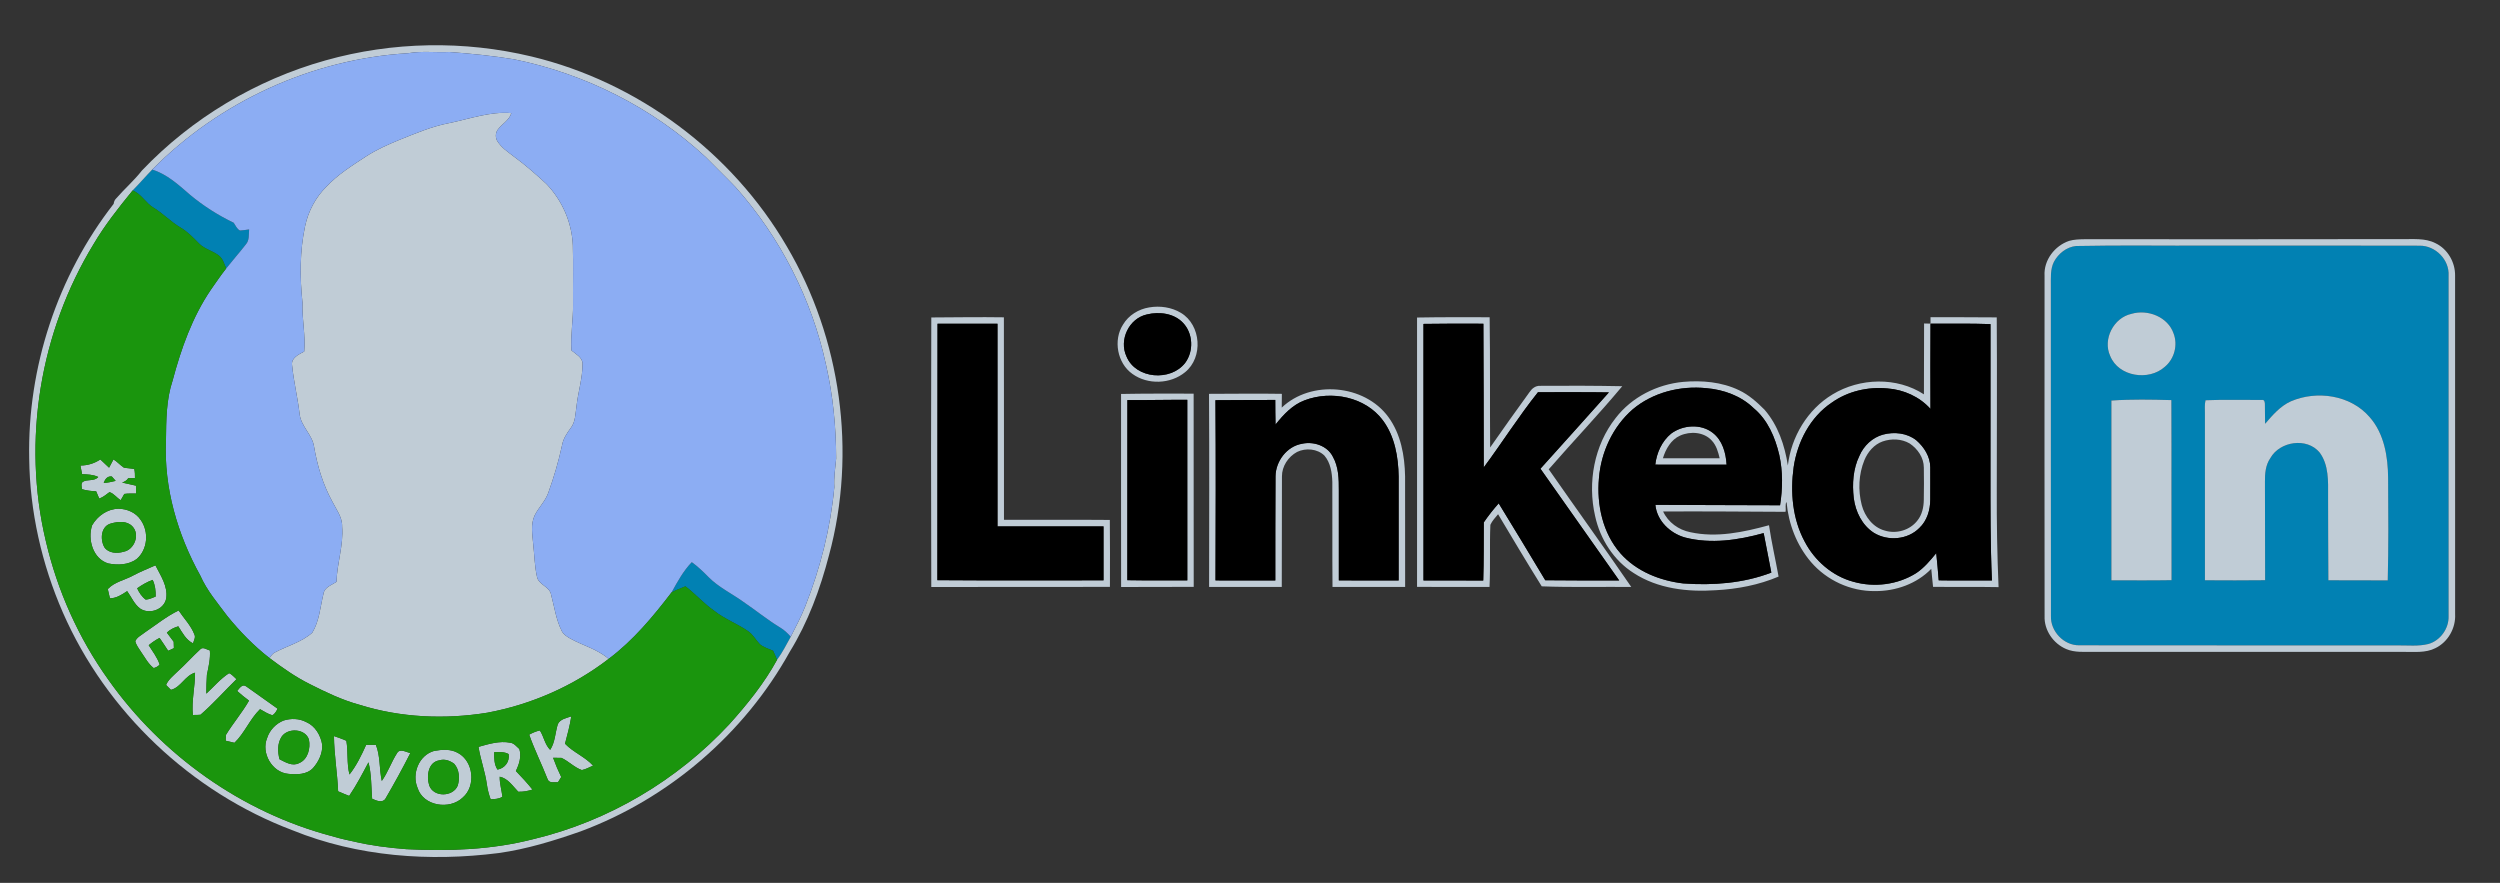 <?xml version="1.0" encoding="UTF-8" ?>
<!DOCTYPE svg PUBLIC "-//W3C//DTD SVG 1.1//EN" "http://www.w3.org/Graphics/SVG/1.1/DTD/svg11.dtd">
<svg width="1396pt" height="493pt" viewBox="0 0 1396 493" version="1.1" xmlns="http://www.w3.org/2000/svg">
<rect x="0" y="0" width="1396" height="493" fill="#333333" stroke="none"/>
<g id="#0181b3ff" opacity="1">
<path fill="#0181b3" opacity="1.00" d=" M 0.00 0.00 L 0.10 0.00 C 0.07 0.02 0.02 0.07 0.00 0.10 L 0.00 0.00 Z" />
<path fill="#0181b3" opacity="1.00" d=" M 74.07 106.35 C 77.82 102.57 81.27 98.51 84.99 94.70 C 93.32 97.27 99.77 103.27 106.20 108.83 C 113.60 115.01 121.81 120.20 130.49 124.38 C 131.55 125.88 132.27 127.85 133.99 128.72 C 135.70 128.63 137.40 128.35 139.11 128.12 C 138.85 130.91 139.33 134.10 137.35 136.40 C 133.78 140.98 129.92 145.34 126.31 149.90 C 125.20 147.41 124.51 144.50 122.27 142.74 C 118.81 140.04 114.21 139.12 111.10 135.93 C 107.93 132.72 104.79 129.40 100.86 127.10 C 95.49 123.94 91.19 119.33 85.89 116.08 C 81.39 113.48 79.01 108.29 74.07 106.35 Z" />
<path fill="#0181b3" opacity="1.00" d=" M 1159.29 137.37 C 1184.18 136.84 1209.11 137.29 1234.02 137.14 C 1273.04 137.18 1312.07 137.06 1351.09 137.20 C 1359.96 137.07 1367.88 145.10 1367.28 154.03 C 1367.33 217.36 1367.33 280.69 1367.28 344.02 C 1367.53 350.95 1362.68 357.73 1355.99 359.61 C 1350.41 360.99 1344.63 360.34 1338.95 360.39 C 1279.64 360.33 1220.32 360.45 1161.01 360.33 C 1152.46 360.43 1144.97 352.55 1145.25 344.06 C 1145.15 282.72 1145.25 221.38 1145.20 160.03 C 1145.27 155.37 1144.76 150.41 1146.96 146.11 C 1149.45 141.54 1153.99 137.90 1159.29 137.37 M 1190.20 175.25 C 1180.23 177.41 1174.06 189.42 1178.32 198.75 C 1182.97 210.39 1199.93 212.89 1208.84 204.82 C 1214.18 200.41 1216.21 192.64 1213.72 186.17 C 1210.51 176.91 1199.26 172.55 1190.20 175.25 M 1279.17 224.12 C 1273.25 226.80 1268.98 231.84 1264.83 236.64 C 1264.72 233.07 1264.82 229.51 1264.72 225.94 C 1264.76 224.90 1264.57 222.99 1263.04 223.33 C 1252.55 223.40 1242.04 223.04 1231.57 223.51 C 1230.94 225.95 1231.27 228.50 1231.22 230.99 C 1231.25 262.00 1231.23 293.01 1231.23 324.02 C 1242.43 324.11 1253.64 324.11 1264.85 323.99 C 1264.78 305.66 1264.76 287.34 1264.75 269.01 C 1264.70 264.46 1265.08 259.64 1267.78 255.79 C 1273.07 246.38 1288.24 244.11 1295.30 252.71 C 1300.45 259.67 1300.04 268.82 1300.00 277.06 C 1299.98 292.71 1300.11 308.36 1300.16 324.02 C 1311.21 324.14 1322.27 324.03 1333.32 324.08 C 1333.77 305.04 1333.68 285.99 1333.53 266.95 C 1333.43 255.01 1331.37 242.13 1323.19 232.89 C 1312.60 220.56 1293.71 217.82 1279.17 224.12 M 1179.00 223.67 C 1179.00 257.13 1179.00 290.58 1179.00 324.04 C 1190.20 324.05 1201.40 324.17 1212.60 323.97 C 1212.46 290.46 1212.65 256.94 1212.50 223.42 C 1201.34 223.11 1190.14 222.89 1179.00 223.67 Z" />
<path fill="#0181b3" opacity="1.00" d=" M 386.30 313.91 C 389.72 316.38 392.77 319.30 395.71 322.31 C 401.32 327.97 408.62 331.41 415.02 336.02 C 421.96 340.72 428.46 346.06 435.64 350.41 C 437.90 351.76 439.81 353.59 441.56 355.55 C 439.14 359.92 436.88 364.41 433.90 368.44 C 433.22 366.73 432.46 365.06 431.69 363.39 C 429.19 362.27 426.45 361.49 424.30 359.74 C 422.04 357.33 420.45 354.26 417.65 352.39 C 411.63 348.23 404.64 345.68 398.89 341.12 C 393.06 337.07 388.37 331.70 382.76 327.40 C 380.16 328.46 377.54 329.47 375.03 330.75 C 378.30 324.83 381.55 318.82 386.30 313.91 Z" />
</g>
<g id="#00b050ff">
</g>
<g id="#e3f2ffff" opacity="0.8">
<path fill="#e3f2ff" opacity="1.00" d=" M 181.85 33.70 C 219.19 23.19 259.18 22.50 296.89 31.57 C 356.08 45.80 408.71 84.99 439.35 137.59 C 469.62 188.94 478.53 252.53 462.90 310.11 C 457.99 328.93 451.20 347.44 440.95 364.05 C 415.54 409.86 373.31 446.01 324.21 464.25 C 309.30 469.47 294.11 474.16 278.42 476.35 C 239.85 481.26 199.69 478.38 163.43 463.66 C 106.74 442.32 59.33 397.47 35.07 341.95 C 23.27 314.91 16.65 285.55 16.30 256.02 C 15.29 205.13 32.16 153.99 63.47 113.83 C 63.62 112.74 63.97 111.69 64.78 110.91 C 69.44 105.54 74.85 100.86 79.23 95.25 C 107.06 66.01 142.99 44.57 181.85 33.70 M 227.89 29.72 C 174.47 32.88 122.58 56.63 84.99 94.70 C 81.27 98.51 77.82 102.57 74.07 106.35 C 66.28 115.91 58.58 125.60 52.30 136.25 C 22.38 185.27 12.24 246.09 25.56 302.03 C 32.02 329.81 43.89 356.34 60.49 379.54 C 90.35 421.79 135.02 453.54 185.11 466.84 C 187.73 467.65 190.39 468.32 193.07 468.92 C 194.43 469.26 195.79 469.53 197.17 469.82 C 206.93 472.15 216.91 473.40 226.90 474.18 C 250.73 475.41 274.89 474.52 298.09 468.50 C 339.78 458.51 378.17 435.74 407.32 404.35 C 417.26 393.27 426.76 381.53 433.90 368.44 C 436.88 364.41 439.14 359.92 441.56 355.55 C 444.32 349.94 447.38 344.46 449.63 338.61 C 458.06 317.31 463.81 294.85 465.89 272.01 C 465.54 266.64 466.43 261.35 466.92 256.03 C 466.87 238.53 465.17 220.95 461.29 203.87 C 453.35 167.07 435.67 132.46 410.63 104.37 C 405.25 98.74 399.60 93.37 394.17 87.80 C 364.38 60.16 326.77 41.18 286.98 33.10 C 275.04 31.15 263.00 29.92 250.95 29.04 C 243.27 29.41 235.51 28.38 227.89 29.72 Z" />
<path fill="#e3f2ff" opacity="1.00" d=" M 250.77 68.74 C 262.26 66.40 273.65 62.13 285.55 63.16 C 284.34 67.14 280.46 69.10 278.08 72.23 C 276.54 74.16 276.50 77.00 277.87 79.04 C 280.07 82.51 283.58 84.82 286.78 87.29 C 293.26 92.04 299.32 97.34 305.20 102.80 C 313.93 111.97 319.37 124.30 319.87 136.99 C 320.19 148.00 319.88 159.02 319.98 170.04 C 320.12 178.59 318.53 187.09 319.08 195.66 C 321.45 197.71 325.14 199.41 325.29 202.97 C 325.37 211.11 322.75 218.94 321.90 226.99 C 321.27 231.02 321.37 235.48 318.78 238.88 C 316.55 241.89 314.42 245.07 313.80 248.84 C 311.87 257.77 309.27 266.55 306.17 275.15 C 304.54 279.84 300.80 283.32 298.60 287.71 C 296.15 292.82 297.30 298.60 297.76 304.01 C 298.41 310.01 298.52 316.11 299.84 322.02 C 300.70 326.63 306.96 327.45 307.75 332.12 C 309.56 338.89 310.48 345.99 313.66 352.31 C 314.64 354.32 316.62 355.52 318.48 356.59 C 325.54 360.52 333.68 362.52 339.87 367.92 C 320.11 383.14 296.60 393.42 272.09 397.98 C 248.40 401.81 223.76 400.76 200.79 393.56 C 191.06 390.92 181.94 386.54 172.99 382.00 C 164.95 378.01 157.61 372.80 150.46 367.43 C 151.36 366.37 152.06 365.05 153.34 364.41 C 160.28 360.65 168.36 358.64 174.35 353.33 C 178.35 346.79 178.84 338.90 180.62 331.61 C 181.14 327.89 185.21 326.74 187.90 324.90 C 188.18 314.51 191.92 304.47 191.05 294.01 C 191.19 288.64 187.64 284.31 185.38 279.73 C 180.29 270.42 177.25 260.15 175.43 249.73 C 174.54 242.68 167.89 238.06 167.28 230.93 C 166.22 221.91 164.00 213.06 163.11 204.03 C 162.41 199.88 166.88 197.87 169.88 196.28 C 170.70 187.15 168.56 178.13 168.91 168.99 C 167.40 154.80 167.37 140.32 170.36 126.31 C 172.12 118.04 176.18 110.23 182.23 104.28 C 188.61 97.45 196.59 92.47 204.35 87.38 C 210.21 83.59 216.59 80.72 223.03 78.09 C 232.09 74.47 241.14 70.59 250.77 68.74 Z" />
<path fill="#e3f2ff" opacity="1.00" d=" M 1155.41 134.50 C 1158.19 133.71 1161.12 133.62 1164.01 133.58 C 1223.01 133.59 1282.01 133.63 1341.01 133.52 C 1347.33 133.66 1354.11 132.79 1359.95 135.79 C 1366.77 139.02 1371.03 146.43 1370.92 153.91 C 1370.98 216.94 1370.94 279.97 1370.94 343.00 C 1371.34 350.74 1366.96 358.52 1359.96 361.91 C 1354.41 364.74 1348.00 363.94 1342.01 364.01 C 1284.34 364.00 1226.67 364.00 1169.00 364.00 C 1163.92 363.94 1158.59 364.49 1153.80 362.44 C 1146.58 359.41 1141.37 351.91 1141.70 343.99 C 1141.61 280.66 1141.66 217.32 1141.68 153.99 C 1141.14 145.29 1147.35 137.23 1155.41 134.50 M 1159.29 137.37 C 1153.99 137.90 1149.45 141.54 1146.96 146.11 C 1144.76 150.41 1145.27 155.37 1145.20 160.03 C 1145.25 221.38 1145.15 282.72 1145.25 344.06 C 1144.97 352.55 1152.46 360.43 1161.01 360.33 C 1220.32 360.45 1279.64 360.33 1338.95 360.39 C 1344.63 360.34 1350.41 360.99 1355.99 359.61 C 1362.68 357.73 1367.53 350.95 1367.28 344.02 C 1367.33 280.69 1367.33 217.36 1367.28 154.03 C 1367.88 145.10 1359.96 137.07 1351.09 137.20 C 1312.07 137.06 1273.04 137.18 1234.02 137.14 C 1209.11 137.29 1184.18 136.84 1159.29 137.37 Z" />
<path fill="#e3f2ff" opacity="1.00" d=" M 641.65 171.67 C 647.67 170.62 654.16 171.53 659.44 174.71 C 670.74 181.49 672.00 199.54 661.76 207.83 C 653.59 214.54 640.90 214.98 632.32 208.78 C 623.85 202.79 621.51 189.90 627.12 181.22 C 630.20 176.04 635.76 172.63 641.65 171.67 M 640.46 175.58 C 630.41 177.76 624.69 189.82 629.04 199.07 C 634.24 211.65 653.68 213.09 661.76 202.68 C 666.65 196.16 666.28 186.26 660.63 180.30 C 655.60 174.92 647.32 173.90 640.46 175.58 Z" />
<path fill="#e3f2ff" opacity="1.00" d=" M 1190.20 175.25 C 1199.26 172.55 1210.51 176.91 1213.72 186.17 C 1216.21 192.64 1214.18 200.41 1208.84 204.82 C 1199.93 212.89 1182.97 210.39 1178.32 198.75 C 1174.06 189.42 1180.23 177.41 1190.20 175.25 Z" />
<path fill="#e3f2ff" opacity="1.00" d=" M 520.04 177.27 C 533.55 177.20 547.06 176.98 560.57 177.19 C 560.66 214.88 560.57 252.56 560.62 290.24 C 580.32 290.33 600.03 290.15 619.73 290.33 C 619.89 302.79 619.80 315.26 619.78 327.72 C 586.53 327.80 553.28 327.67 520.03 327.79 C 519.87 277.62 519.85 227.44 520.04 177.27 M 523.43 323.97 C 554.35 324.22 585.28 324.02 616.21 324.07 C 616.21 314.02 616.21 303.98 616.21 293.93 C 596.47 293.91 576.74 293.92 557.01 293.93 C 557.01 256.22 557.02 218.50 557.00 180.79 C 545.84 180.77 534.68 180.82 523.51 180.77 C 523.38 228.50 523.54 276.23 523.43 323.97 Z" />
<path fill="#e3f2ff" opacity="1.00" d=" M 791.28 177.31 C 804.79 177.07 818.31 177.10 831.82 177.15 C 832.17 201.39 831.90 225.63 832.09 249.87 C 839.34 239.48 846.69 229.16 854.13 218.90 C 855.42 216.95 857.43 215.36 859.89 215.45 C 875.21 215.32 890.55 215.37 905.87 215.66 C 892.65 231.52 878.37 246.48 864.81 262.06 C 880.11 283.99 895.73 305.70 910.89 327.74 C 894.23 327.61 877.54 328.04 860.90 327.41 C 852.59 314.11 844.58 300.60 836.53 287.14 C 835.00 289.03 833.21 290.80 832.23 293.05 C 831.73 304.60 832.31 316.18 831.75 327.73 C 818.26 327.73 804.77 327.78 791.28 327.71 C 791.24 277.57 791.24 227.44 791.28 177.31 M 794.86 180.87 C 794.86 228.62 794.84 276.38 794.87 324.13 C 805.99 324.16 817.12 324.12 828.25 324.16 C 828.62 313.34 828.47 302.51 828.56 291.68 C 831.09 287.97 833.87 284.44 836.87 281.08 C 845.65 295.32 854.24 309.68 862.87 324.01 C 876.63 324.14 890.40 324.17 904.16 324.13 C 889.46 303.36 874.85 282.52 860.18 261.73 C 872.98 247.57 885.69 233.33 898.42 219.10 C 885.22 218.88 872.02 219.04 858.82 218.99 C 848.05 232.47 838.80 247.13 828.53 260.99 C 828.53 234.25 828.43 207.50 828.33 180.76 C 817.17 180.68 806.01 180.71 794.86 180.87 Z" />
<path fill="#e3f2ff" opacity="1.00" d=" M 1078.00 177.12 C 1090.33 177.08 1102.65 177.18 1114.98 177.23 C 1115.21 209.17 1114.99 241.12 1115.00 273.06 C 1114.92 291.33 1115.21 309.60 1116.00 327.85 C 1103.81 327.62 1091.62 327.82 1079.42 327.72 C 1079.03 324.36 1078.77 320.99 1078.42 317.64 C 1070.31 326.01 1058.53 330.17 1047.00 330.06 C 1033.43 330.26 1019.98 324.06 1011.18 313.75 C 1003.24 304.43 998.68 292.49 997.61 280.35 C 996.65 281.35 997.42 284.19 997.03 285.80 C 974.25 285.69 951.47 285.49 928.69 285.61 C 931.46 291.67 937.36 295.90 943.83 297.17 C 958.53 300.41 973.58 297.16 987.81 293.29 C 989.22 302.91 991.44 312.39 993.16 321.96 C 982.07 326.68 970.08 328.95 958.10 329.58 C 942.37 330.65 925.72 328.78 912.24 319.98 C 901.05 312.92 893.46 300.95 890.70 288.12 C 886.40 269.41 890.19 248.57 902.21 233.39 C 911.18 221.71 925.32 214.62 939.88 213.24 C 950.39 212.32 961.40 213.26 971.02 217.87 C 976.49 220.43 981.06 224.52 985.30 228.76 C 992.83 237.44 996.64 248.73 998.34 259.95 C 1000.20 243.93 1009.35 228.60 1023.28 220.24 C 1038.52 210.97 1059.20 210.34 1074.32 220.20 C 1074.30 207.01 1074.34 193.82 1074.41 180.63 C 1075.59 180.66 1076.79 180.69 1078.00 180.72 C 1078.00 179.82 1078.00 178.02 1078.00 177.12 M 1077.99 180.72 C 1077.98 196.59 1077.83 212.45 1077.97 228.32 C 1071.85 221.50 1063.00 217.56 1053.92 216.90 C 1043.05 215.86 1031.76 218.47 1022.82 224.84 C 1010.79 232.89 1003.67 246.75 1001.58 260.83 C 999.63 274.83 1000.92 289.74 1007.70 302.36 C 1013.28 313.09 1023.19 321.72 1034.97 324.87 C 1046.61 328.16 1059.66 326.53 1069.94 320.07 C 1074.40 317.13 1077.84 312.98 1081.19 308.89 C 1081.75 313.93 1082.15 319.00 1082.57 324.06 C 1092.48 324.26 1102.39 324.08 1112.30 324.15 C 1111.40 303.79 1111.49 283.41 1111.48 263.03 C 1111.49 235.68 1111.44 208.33 1111.50 180.98 C 1100.33 180.57 1089.15 180.78 1077.99 180.72 M 911.64 228.63 C 900.59 238.28 894.01 252.50 892.85 267.05 C 891.53 281.81 894.91 297.67 904.89 309.02 C 913.71 319.03 926.86 324.24 939.89 325.79 C 956.46 327.00 973.49 325.72 989.12 319.74 C 987.65 312.40 986.24 305.04 984.83 297.68 C 970.63 301.63 955.40 303.88 940.90 300.14 C 932.58 297.79 925.21 290.82 924.36 281.91 C 947.57 282.08 970.78 282.00 993.99 282.14 C 995.46 272.86 995.59 263.28 993.56 254.07 C 991.28 244.31 987.11 234.42 979.21 227.89 C 972.19 221.07 962.53 217.57 952.89 216.76 C 938.32 215.26 922.95 219.09 911.64 228.63 Z" />
<path fill="#e3f2ff" opacity="1.00" d=" M 715.72 227.61 C 732.07 212.03 761.93 214.59 775.27 232.87 C 782.24 242.38 784.39 254.45 784.60 266.00 C 784.63 286.58 784.57 307.16 784.63 327.74 C 771.11 327.75 757.59 327.73 744.07 327.75 C 743.88 308.18 744.09 288.59 743.97 269.02 C 743.80 263.92 742.98 258.42 739.56 254.41 C 735.60 250.55 729.15 250.01 724.28 252.37 C 719.35 255.03 715.79 260.37 715.84 266.06 C 715.76 286.62 715.72 307.18 715.74 327.74 C 702.21 327.75 688.69 327.74 675.16 327.74 C 675.21 291.80 675.32 255.86 675.11 219.92 C 688.67 219.91 702.23 219.68 715.79 219.92 C 715.75 222.49 715.73 225.05 715.72 227.61 M 728.53 223.52 C 721.73 226.04 716.68 231.53 712.26 237.05 C 712.15 232.48 712.14 227.90 712.12 223.33 C 700.98 223.38 689.84 223.36 678.70 223.46 C 678.94 257.01 678.84 290.56 678.73 324.11 C 689.87 324.18 701.00 324.13 712.14 324.14 C 712.13 304.75 712.14 285.36 712.25 265.97 C 712.33 257.58 718.55 249.24 727.01 247.80 C 733.40 246.35 741.12 248.85 744.22 254.93 C 747.52 260.70 747.63 267.55 747.60 274.02 C 747.58 290.71 747.59 307.40 747.60 324.09 C 758.73 324.21 769.87 324.11 781.00 324.14 C 781.02 304.78 781.01 285.41 781.01 266.05 C 780.83 255.15 778.85 243.68 772.21 234.73 C 762.42 221.58 743.42 217.87 728.53 223.52 Z" />
<path fill="#e3f2ff" opacity="1.00" d=" M 626.00 219.99 C 639.51 219.73 653.02 219.79 666.53 219.81 C 666.59 255.77 666.50 291.74 666.57 327.70 C 653.06 327.82 639.54 327.67 626.03 327.78 C 625.96 291.85 626.02 255.92 626.00 219.99 M 629.53 223.40 C 629.50 256.93 629.56 290.45 629.50 323.98 C 640.66 324.21 651.83 324.02 663.00 324.08 C 662.99 290.47 663.01 256.86 662.99 223.26 C 651.83 223.19 640.68 223.48 629.53 223.40 Z" />
<path fill="#e3f2ff" opacity="1.00" d=" M 1279.17 224.12 C 1293.71 217.82 1312.60 220.56 1323.19 232.89 C 1331.37 242.13 1333.43 255.01 1333.53 266.95 C 1333.68 285.99 1333.77 305.04 1333.32 324.08 C 1322.27 324.03 1311.21 324.14 1300.16 324.02 C 1300.11 308.36 1299.98 292.71 1300.00 277.06 C 1300.04 268.82 1300.45 259.67 1295.30 252.71 C 1288.24 244.11 1273.07 246.38 1267.78 255.79 C 1265.08 259.64 1264.70 264.46 1264.75 269.01 C 1264.76 287.34 1264.78 305.66 1264.85 323.99 C 1253.64 324.11 1242.43 324.11 1231.23 324.02 C 1231.23 293.01 1231.25 262.00 1231.22 230.99 C 1231.27 228.50 1230.94 225.95 1231.57 223.51 C 1242.04 223.04 1252.55 223.40 1263.04 223.33 C 1264.57 222.99 1264.76 224.90 1264.72 225.94 C 1264.82 229.51 1264.72 233.07 1264.83 236.64 C 1268.98 231.84 1273.25 226.80 1279.17 224.12 Z" />
<path fill="#e3f2ff" opacity="1.00" d=" M 1179.00 223.67 C 1190.14 222.89 1201.34 223.11 1212.50 223.42 C 1212.65 256.94 1212.46 290.46 1212.60 323.97 C 1201.40 324.17 1190.20 324.05 1179.00 324.04 C 1179.00 290.58 1179.00 257.13 1179.00 223.67 Z" />
<path fill="#e3f2ff" opacity="1.00" d=" M 933.18 242.11 C 939.76 237.25 949.71 236.52 956.35 241.65 C 961.80 245.81 963.74 252.90 964.13 259.46 C 950.86 259.46 937.58 259.48 924.31 259.45 C 925.08 252.87 927.98 246.35 933.18 242.11 M 938.18 243.24 C 933.06 245.51 930.13 250.77 928.56 255.91 C 939.12 255.95 949.69 255.94 960.26 255.91 C 959.43 252.39 958.42 248.73 955.88 246.03 C 951.53 241.18 943.87 240.67 938.18 243.24 Z" />
<path fill="#e3f2ff" opacity="1.00" d=" M 1051.47 242.68 C 1057.67 241.00 1064.87 241.75 1070.02 245.82 C 1074.42 249.61 1077.82 254.97 1077.87 260.93 C 1077.96 266.95 1077.80 272.97 1077.86 279.00 C 1077.84 284.77 1076.07 290.82 1071.74 294.84 C 1065.25 301.43 1054.19 302.29 1046.42 297.55 C 1039.82 293.34 1036.11 285.75 1035.14 278.15 C 1034.23 270.19 1034.74 261.78 1038.31 254.49 C 1040.70 248.91 1045.56 244.29 1051.47 242.68 M 1051.24 246.51 C 1046.49 248.20 1042.96 252.36 1041.08 256.94 C 1037.86 264.83 1037.47 273.79 1039.60 282.02 C 1041.29 288.41 1045.85 294.50 1052.46 296.27 C 1058.91 298.28 1066.51 296.10 1070.66 290.69 C 1073.32 287.44 1074.21 283.14 1074.25 279.03 C 1074.31 273.06 1074.42 267.08 1074.27 261.11 C 1074.28 255.60 1070.81 250.59 1066.34 247.62 C 1061.81 244.99 1056.12 244.80 1051.24 246.51 Z" />
<path fill="#e3f2ff" opacity="1.00" d=" M 44.91 259.94 C 48.90 259.94 52.72 258.77 56.03 256.56 C 57.63 258.12 59.24 259.66 60.90 261.16 C 61.72 259.62 62.54 258.08 63.36 256.54 C 65.49 257.82 67.11 259.77 69.16 261.12 C 71.09 261.50 73.07 261.51 75.00 261.91 C 75.34 263.56 75.38 265.26 75.36 266.95 C 74.42 266.96 72.56 266.99 71.63 267.00 C 70.84 268.29 69.57 268.96 68.18 269.46 C 70.76 270.07 73.35 270.60 75.93 271.20 C 75.96 272.65 75.98 274.11 75.98 275.57 C 73.79 275.61 71.58 275.50 69.41 275.81 C 68.71 276.95 68.05 278.11 67.42 279.30 C 65.19 278.02 63.59 275.51 61.13 274.81 C 59.30 276.13 57.58 277.65 55.41 278.40 C 54.86 277.04 54.29 275.69 53.70 274.36 C 51.01 274.23 48.32 273.94 45.74 273.16 C 45.70 271.82 45.07 270.23 46.14 269.11 C 48.82 267.41 52.63 268.95 54.86 266.35 C 52.05 264.95 48.89 264.93 45.84 264.77 C 45.51 263.16 45.20 261.55 44.91 259.94 M 57.90 269.68 C 60.17 269.55 62.39 269.08 64.59 268.51 C 63.86 267.70 63.14 266.88 62.43 266.06 C 59.94 265.75 58.63 267.61 57.90 269.68 Z" />
<path fill="#e3f2ff" opacity="1.00" d=" M 66.12 284.08 C 70.92 284.11 75.89 286.24 78.58 290.36 C 83.26 296.92 82.50 306.97 76.21 312.24 C 71.70 315.48 65.69 315.69 60.41 314.62 C 51.84 312.00 48.88 301.18 51.42 293.35 C 54.46 288.08 59.90 284.21 66.12 284.08 M 62.16 292.26 C 56.31 293.66 55.76 301.15 58.29 305.61 C 60.62 308.98 65.41 309.18 69.01 308.09 C 75.02 307.01 78.33 298.51 73.95 293.95 C 70.93 290.73 66.03 291.18 62.16 292.26 Z" />
<path fill="#e3f2ff" opacity="1.00" d=" M 74.40 321.34 C 78.41 319.19 82.64 317.55 86.78 315.69 C 89.68 321.37 93.75 327.31 92.83 333.99 C 91.80 340.42 83.42 343.32 78.26 339.83 C 74.94 337.34 73.38 333.35 71.00 330.08 C 68.09 332.02 65.02 334.06 61.39 334.11 C 61.00 332.38 60.60 330.65 60.19 328.93 C 64.01 324.87 69.70 323.94 74.40 321.34 M 76.59 328.50 C 77.70 330.93 79.19 333.22 81.37 334.82 C 83.33 334.72 85.12 333.80 86.92 333.13 C 87.00 329.92 86.66 326.71 85.23 323.80 C 82.13 324.94 79.28 326.60 76.59 328.50 Z" />
<path fill="#e3f2ff" opacity="1.00" d=" M 80.95 353.10 C 87.15 348.93 92.98 344.13 99.75 340.89 C 102.70 345.36 106.65 349.27 108.57 354.35 C 109.36 356.00 108.15 357.66 107.82 359.26 C 103.85 357.32 101.83 353.28 99.56 349.73 C 97.20 350.45 94.94 351.50 93.17 353.26 C 94.47 354.93 95.73 356.63 96.98 358.34 C 97.02 359.53 97.06 360.73 97.10 361.93 C 96.03 362.42 94.96 362.91 93.90 363.40 C 92.33 360.98 90.75 358.57 89.10 356.21 C 86.93 357.34 84.91 358.72 83.03 360.28 C 85.20 363.79 87.86 367.10 89.14 371.08 C 88.32 372.11 87.07 372.70 85.84 373.06 C 82.77 370.72 80.99 367.21 78.82 364.10 C 77.59 362.16 76.05 360.31 75.54 358.01 C 76.58 355.71 79.09 354.63 80.95 353.10 Z" />
<path fill="#e3f2ff" opacity="1.00" d=" M 111.73 362.68 C 113.26 360.91 115.46 362.80 117.19 363.23 C 117.55 367.82 116.45 372.34 115.53 376.81 C 115.26 380.31 115.25 383.82 115.19 387.34 C 119.39 383.51 123.11 378.99 127.91 375.91 C 129.58 376.58 130.71 378.12 132.06 379.26 C 125.34 385.86 119.08 392.95 111.95 399.12 C 110.54 399.23 109.12 399.27 107.70 399.24 C 106.89 391.32 108.97 383.52 108.91 375.62 C 103.30 377.24 101.04 383.80 95.45 385.22 C 94.55 384.30 93.64 383.39 92.73 382.49 C 94.02 379.42 96.75 377.38 99.04 375.09 C 103.44 371.13 107.38 366.69 111.73 362.68 Z" />
<path fill="#e3f2ff" opacity="1.00" d=" M 132.42 385.83 C 133.70 384.39 135.33 381.59 137.56 383.34 C 143.36 387.50 149.22 391.57 155.01 395.74 C 154.29 397.13 153.53 398.64 152.06 399.39 C 149.60 398.66 147.42 397.25 145.21 396.00 C 139.50 401.54 136.65 409.27 130.92 414.78 C 129.30 414.35 127.67 413.99 126.04 413.63 C 126.07 412.55 126.10 411.48 126.13 410.42 C 130.14 403.82 135.22 397.95 139.05 391.24 C 136.77 389.52 134.53 387.76 132.42 385.83 Z" />
<path fill="#e3f2ff" opacity="1.00" d=" M 311.50 404.35 C 312.84 401.49 316.32 400.98 319.00 400.01 C 318.25 405.19 316.77 410.23 315.50 415.30 C 320.13 420.15 326.65 422.57 331.17 427.52 C 329.12 428.42 327.13 429.55 324.92 430.01 C 320.69 428.55 317.56 425.05 313.50 423.20 C 311.95 423.17 310.40 423.15 308.85 423.15 C 310.16 426.81 311.68 430.39 313.39 433.89 C 312.77 434.85 312.17 435.82 311.58 436.80 C 309.61 436.68 306.61 437.54 305.77 435.07 C 302.50 426.72 298.48 418.69 295.49 410.23 C 297.39 409.24 299.35 408.30 301.48 407.91 C 303.70 411.37 304.24 415.77 307.22 418.73 C 310.04 414.41 310.00 409.13 311.50 404.35 Z" />
<path fill="#e3f2ff" opacity="1.00" d=" M 158.39 402.33 C 162.48 401.06 167.08 401.16 170.93 403.18 C 176.02 405.33 179.11 410.66 179.93 415.95 C 180.15 420.70 177.92 425.32 174.84 428.83 C 171.36 432.60 165.76 432.59 161.03 432.12 C 151.90 431.34 145.70 420.43 149.17 412.09 C 150.58 407.68 154.09 404.02 158.39 402.33 M 157.20 411.46 C 154.83 415.16 155.00 419.85 156.08 423.96 C 159.37 425.64 163.34 428.10 167.04 426.11 C 171.96 424.07 173.47 417.80 172.52 413.02 C 170.55 406.77 160.65 406.22 157.20 411.46 Z" />
<path fill="#e3f2ff" opacity="1.00" d=" M 186.49 411.03 C 188.84 411.77 191.12 412.68 193.40 413.63 C 194.44 419.88 193.56 426.32 195.14 432.48 C 199.08 427.48 201.85 421.71 204.45 415.94 C 206.27 415.90 208.08 415.90 209.90 415.92 C 212.44 422.36 211.71 429.42 213.19 436.08 C 216.63 431.26 218.49 425.56 221.68 420.60 C 223.30 417.67 226.80 420.08 229.15 420.49 C 224.75 429.18 220.05 437.72 215.14 446.13 C 213.36 448.56 209.98 447.00 207.79 446.01 C 207.30 439.22 207.46 432.31 205.76 425.67 C 202.37 432.04 199.06 438.47 194.98 444.44 C 192.90 443.64 190.86 442.74 188.81 441.87 C 188.39 431.56 186.58 421.36 186.49 411.03 Z" />
<path fill="#e3f2ff" opacity="1.00" d=" M 267.20 417.05 C 272.93 415.45 278.96 413.57 284.95 414.74 C 287.12 415.02 288.45 416.93 290.01 418.25 C 291.27 422.47 289.90 426.73 288.05 430.53 C 291.30 433.84 294.41 437.29 297.34 440.89 C 294.76 441.70 292.10 442.22 289.39 442.10 C 286.30 438.94 283.67 434.65 279.03 433.71 C 278.96 437.51 280.10 441.16 280.55 444.89 C 278.60 446.20 276.23 446.18 273.99 446.34 C 272.98 443.63 272.26 440.83 271.87 437.97 C 270.89 430.87 268.32 424.12 267.20 417.05 M 275.96 419.99 C 275.92 423.33 275.89 426.82 277.79 429.75 C 281.90 429.01 284.75 425.25 284.01 421.07 C 281.55 419.66 278.66 420.01 275.96 419.99 Z" />
<path fill="#e3f2ff" opacity="1.00" d=" M 242.37 419.33 C 246.71 418.52 251.68 418.15 255.67 420.43 C 264.42 425.03 265.87 438.92 258.42 445.32 C 251.14 452.38 236.33 450.18 233.16 439.95 C 229.84 432.10 233.89 421.72 242.37 419.33 M 245.47 424.55 C 239.01 425.44 238.07 433.46 239.66 438.53 C 242.04 445.35 253.05 445.11 255.64 438.59 C 256.77 434.55 256.53 429.76 253.62 426.50 C 251.35 424.79 248.30 423.63 245.47 424.55 Z" />
</g>
<g id="#8cadf3ff" opacity='1' >
<path fill="#8cadf3" opacity="1.00" d=" M 227.89 29.72 C 235.51 28.38 243.27 29.41 250.95 29.04 C 263.00 29.92 275.04 31.15 286.98 33.10 C 326.77 41.18 364.38 60.16 394.17 87.80 C 399.60 93.37 405.25 98.74 410.63 104.37 C 435.67 132.46 453.35 167.07 461.29 203.87 C 465.17 220.95 466.87 238.53 466.92 256.03 C 466.43 261.35 465.54 266.64 465.89 272.01 C 463.81 294.85 458.06 317.31 449.63 338.61 C 447.38 344.46 444.32 349.94 441.56 355.55 C 439.81 353.59 437.90 351.76 435.64 350.41 C 428.46 346.06 421.96 340.72 415.02 336.02 C 408.62 331.41 401.32 327.97 395.71 322.31 C 392.77 319.30 389.72 316.38 386.30 313.91 C 381.55 318.82 378.30 324.83 375.03 330.75 C 364.67 344.31 353.60 357.62 339.87 367.92 C 333.68 362.52 325.54 360.52 318.48 356.59 C 316.62 355.52 314.64 354.32 313.66 352.31 C 310.48 345.99 309.56 338.89 307.75 332.12 C 306.96 327.45 300.70 326.63 299.84 322.02 C 298.52 316.11 298.41 310.01 297.76 304.01 C 297.30 298.60 296.15 292.82 298.60 287.71 C 300.80 283.32 304.54 279.84 306.17 275.15 C 309.27 266.55 311.87 257.77 313.80 248.84 C 314.42 245.07 316.55 241.89 318.78 238.88 C 321.37 235.48 321.27 231.02 321.90 226.99 C 322.75 218.94 325.37 211.11 325.29 202.97 C 325.14 199.41 321.45 197.71 319.08 195.66 C 318.53 187.09 320.12 178.59 319.98 170.04 C 319.88 159.02 320.19 148.00 319.87 136.99 C 319.37 124.30 313.93 111.97 305.20 102.80 C 299.32 97.34 293.26 92.04 286.78 87.29 C 283.58 84.82 280.07 82.51 277.87 79.04 C 276.50 77.00 276.54 74.16 278.08 72.23 C 280.46 69.10 284.34 67.14 285.55 63.16 C 273.65 62.13 262.26 66.40 250.77 68.74 C 241.14 70.59 232.09 74.47 223.03 78.09 C 216.59 80.72 210.21 83.59 204.35 87.38 C 196.59 92.47 188.61 97.45 182.23 104.28 C 176.18 110.23 172.12 118.04 170.36 126.31 C 167.37 140.32 167.40 154.80 168.91 168.99 C 168.56 178.13 170.70 187.15 169.88 196.28 C 166.88 197.87 162.41 199.88 163.11 204.03 C 164.00 213.06 166.22 221.91 167.28 230.93 C 167.89 238.06 174.54 242.68 175.43 249.73 C 177.25 260.15 180.29 270.42 185.38 279.73 C 187.64 284.31 191.19 288.64 191.05 294.01 C 191.92 304.47 188.18 314.51 187.90 324.90 C 185.21 326.74 181.14 327.89 180.62 331.61 C 178.84 338.90 178.35 346.79 174.35 353.33 C 168.36 358.64 160.28 360.65 153.34 364.41 C 152.06 365.05 151.36 366.37 150.46 367.43 C 141.71 360.62 133.95 352.62 126.96 344.04 C 121.55 336.77 115.56 329.80 111.86 321.43 C 99.16 298.52 91.46 272.34 92.68 246.00 C 92.82 234.75 92.79 223.25 96.40 212.46 C 101.14 194.69 107.38 177.04 117.78 161.73 C 120.59 157.76 123.28 153.70 126.31 149.90 C 129.92 145.34 133.78 140.98 137.35 136.40 C 139.33 134.10 138.85 130.91 139.11 128.12 C 137.40 128.35 135.70 128.63 133.99 128.72 C 132.27 127.85 131.55 125.88 130.49 124.38 C 121.81 120.20 113.60 115.01 106.20 108.83 C 99.77 103.27 93.32 97.27 84.99 94.70 C 122.58 56.63 174.47 32.88 227.89 29.72 Z" />
</g>
<g id="#1a950dff" opacity="1">
<path fill="#1a950d" opacity="1.00" d=" M 52.30 136.25 C 58.58 125.60 66.28 115.91 74.07 106.35 C 79.01 108.29 81.39 113.48 85.89 116.08 C 91.19 119.33 95.49 123.94 100.86 127.10 C 104.79 129.40 107.93 132.72 111.10 135.93 C 114.21 139.12 118.81 140.04 122.27 142.74 C 124.51 144.50 125.20 147.41 126.31 149.90 C 123.28 153.70 120.59 157.76 117.78 161.73 C 107.38 177.04 101.14 194.69 96.40 212.46 C 92.79 223.25 92.82 234.75 92.68 246.00 C 91.46 272.34 99.16 298.52 111.86 321.43 C 115.56 329.80 121.55 336.77 126.96 344.04 C 133.95 352.62 141.71 360.62 150.46 367.43 C 157.61 372.80 164.95 378.01 172.99 382.00 C 181.94 386.54 191.06 390.92 200.79 393.56 C 223.76 400.76 248.40 401.81 272.09 397.98 C 296.60 393.42 320.11 383.14 339.87 367.92 C 353.60 357.62 364.67 344.31 375.03 330.75 C 377.54 329.47 380.16 328.46 382.76 327.40 C 388.37 331.70 393.06 337.07 398.89 341.12 C 404.64 345.68 411.63 348.23 417.65 352.39 C 420.45 354.26 422.04 357.33 424.30 359.74 C 426.45 361.49 429.19 362.27 431.69 363.39 C 432.46 365.06 433.22 366.73 433.90 368.44 C 426.76 381.53 417.26 393.27 407.32 404.35 C 378.17 435.74 339.78 458.51 298.09 468.50 C 274.89 474.52 250.73 475.41 226.90 474.18 C 216.91 473.40 206.93 472.15 197.17 469.82 C 195.79 469.53 194.43 469.26 193.07 468.92 C 190.39 468.32 187.73 467.65 185.11 466.84 C 135.02 453.54 90.35 421.79 60.49 379.54 C 43.89 356.34 32.02 329.81 25.56 302.03 C 12.24 246.09 22.38 185.27 52.30 136.25 M 44.91 259.94 C 45.20 261.55 45.51 263.16 45.84 264.77 C 48.89 264.93 52.05 264.95 54.86 266.35 C 52.63 268.95 48.82 267.41 46.14 269.11 C 45.07 270.23 45.70 271.82 45.74 273.16 C 48.32 273.94 51.01 274.23 53.70 274.36 C 54.29 275.69 54.86 277.04 55.41 278.40 C 57.58 277.65 59.30 276.13 61.13 274.81 C 63.59 275.51 65.19 278.02 67.42 279.30 C 68.05 278.11 68.71 276.95 69.41 275.81 C 71.58 275.50 73.79 275.61 75.98 275.57 C 75.98 274.11 75.96 272.65 75.93 271.20 C 73.35 270.60 70.76 270.07 68.18 269.46 C 69.57 268.96 70.84 268.29 71.63 267.00 C 72.56 266.99 74.42 266.96 75.36 266.95 C 75.38 265.26 75.34 263.56 75.00 261.91 C 73.07 261.51 71.09 261.50 69.16 261.12 C 67.11 259.77 65.49 257.82 63.36 256.54 C 62.54 258.08 61.72 259.62 60.90 261.16 C 59.24 259.66 57.63 258.12 56.03 256.56 C 52.72 258.77 48.90 259.94 44.91 259.94 M 66.12 284.08 C 59.90 284.21 54.46 288.08 51.42 293.35 C 48.88 301.18 51.84 312.00 60.41 314.62 C 65.69 315.69 71.70 315.48 76.21 312.24 C 82.50 306.97 83.26 296.92 78.58 290.36 C 75.89 286.24 70.92 284.11 66.12 284.08 M 74.40 321.34 C 69.70 323.94 64.01 324.87 60.19 328.93 C 60.60 330.65 61.00 332.38 61.39 334.11 C 65.02 334.06 68.09 332.02 71.00 330.08 C 73.38 333.35 74.94 337.34 78.26 339.83 C 83.42 343.32 91.80 340.42 92.83 333.99 C 93.75 327.31 89.68 321.37 86.78 315.69 C 82.64 317.55 78.41 319.19 74.40 321.34 M 80.95 353.10 C 79.09 354.63 76.58 355.71 75.54 358.01 C 76.05 360.31 77.59 362.16 78.82 364.10 C 80.99 367.21 82.77 370.72 85.84 373.06 C 87.07 372.70 88.32 372.11 89.14 371.08 C 87.86 367.10 85.20 363.79 83.03 360.28 C 84.91 358.72 86.93 357.34 89.10 356.21 C 90.75 358.57 92.33 360.98 93.90 363.40 C 94.96 362.91 96.03 362.42 97.10 361.93 C 97.06 360.73 97.02 359.53 96.98 358.34 C 95.73 356.63 94.47 354.93 93.17 353.26 C 94.94 351.50 97.20 350.45 99.56 349.73 C 101.83 353.28 103.85 357.32 107.82 359.26 C 108.15 357.66 109.36 356.00 108.57 354.35 C 106.65 349.27 102.70 345.36 99.75 340.89 C 92.98 344.13 87.15 348.93 80.95 353.10 M 111.73 362.68 C 107.38 366.69 103.44 371.13 99.04 375.09 C 96.75 377.38 94.02 379.42 92.73 382.49 C 93.64 383.39 94.55 384.30 95.45 385.22 C 101.04 383.80 103.30 377.24 108.91 375.62 C 108.97 383.52 106.89 391.32 107.70 399.24 C 109.12 399.27 110.54 399.23 111.95 399.12 C 119.08 392.95 125.34 385.86 132.06 379.26 C 130.71 378.12 129.58 376.58 127.91 375.91 C 123.11 378.99 119.39 383.51 115.19 387.34 C 115.25 383.82 115.26 380.31 115.53 376.81 C 116.45 372.34 117.55 367.82 117.19 363.23 C 115.46 362.80 113.26 360.91 111.73 362.68 M 132.42 385.83 C 134.53 387.76 136.77 389.52 139.05 391.24 C 135.22 397.95 130.14 403.82 126.13 410.42 C 126.10 411.48 126.07 412.55 126.04 413.63 C 127.67 413.99 129.30 414.35 130.92 414.78 C 136.65 409.27 139.50 401.54 145.21 396.00 C 147.42 397.25 149.60 398.66 152.06 399.39 C 153.53 398.64 154.29 397.13 155.01 395.74 C 149.22 391.57 143.36 387.50 137.56 383.34 C 135.33 381.59 133.70 384.39 132.42 385.83 M 311.50 404.35 C 310.00 409.13 310.04 414.41 307.22 418.73 C 304.24 415.77 303.70 411.37 301.48 407.91 C 299.35 408.30 297.39 409.24 295.49 410.23 C 298.48 418.69 302.50 426.72 305.77 435.07 C 306.61 437.54 309.61 436.68 311.58 436.80 C 312.17 435.82 312.77 434.85 313.39 433.89 C 311.68 430.39 310.16 426.81 308.85 423.15 C 310.40 423.15 311.95 423.17 313.50 423.20 C 317.56 425.05 320.69 428.55 324.92 430.01 C 327.13 429.55 329.12 428.42 331.17 427.52 C 326.65 422.57 320.13 420.15 315.50 415.30 C 316.77 410.23 318.25 405.19 319.00 400.01 C 316.32 400.98 312.84 401.49 311.50 404.35 M 158.39 402.33 C 154.09 404.02 150.58 407.68 149.17 412.09 C 145.70 420.43 151.90 431.34 161.03 432.12 C 165.76 432.59 171.36 432.60 174.84 428.83 C 177.92 425.32 180.15 420.70 179.93 415.95 C 179.11 410.66 176.02 405.33 170.93 403.18 C 167.08 401.16 162.48 401.06 158.39 402.33 M 186.49 411.03 C 186.58 421.36 188.39 431.56 188.81 441.87 C 190.86 442.74 192.90 443.64 194.98 444.44 C 199.06 438.47 202.37 432.04 205.76 425.67 C 207.46 432.31 207.30 439.22 207.79 446.01 C 209.98 447.00 213.36 448.56 215.14 446.13 C 220.05 437.72 224.75 429.18 229.15 420.49 C 226.80 420.08 223.30 417.67 221.68 420.60 C 218.49 425.56 216.63 431.26 213.19 436.08 C 211.71 429.42 212.44 422.36 209.90 415.92 C 208.08 415.90 206.27 415.90 204.45 415.94 C 201.85 421.71 199.08 427.48 195.14 432.48 C 193.56 426.32 194.44 419.88 193.40 413.63 C 191.12 412.68 188.84 411.77 186.49 411.03 M 267.20 417.05 C 268.32 424.12 270.89 430.87 271.87 437.97 C 272.26 440.83 272.98 443.63 273.99 446.34 C 276.23 446.18 278.60 446.20 280.55 444.89 C 280.10 441.16 278.96 437.51 279.03 433.71 C 283.67 434.65 286.30 438.94 289.39 442.10 C 292.10 442.22 294.76 441.70 297.34 440.89 C 294.41 437.29 291.30 433.84 288.05 430.53 C 289.90 426.73 291.27 422.47 290.01 418.25 C 288.45 416.93 287.12 415.02 284.95 414.74 C 278.96 413.57 272.93 415.45 267.20 417.05 M 242.37 419.33 C 233.89 421.72 229.84 432.10 233.16 439.95 C 236.33 450.18 251.14 452.38 258.42 445.32 C 265.87 438.92 264.42 425.03 255.67 420.43 C 251.68 418.15 246.71 418.52 242.37 419.33 Z" />
<path fill="#1a950d" opacity="1.00" d=" M 57.90 269.68 C 58.63 267.61 59.94 265.75 62.43 266.06 C 63.14 266.88 63.86 267.70 64.59 268.51 C 62.39 269.08 60.17 269.55 57.90 269.68 Z" />
<path fill="#1a950d" opacity="1.00" d=" M 62.16 292.26 C 66.03 291.18 70.93 290.73 73.95 293.95 C 78.33 298.51 75.02 307.01 69.01 308.09 C 65.41 309.18 60.62 308.98 58.29 305.61 C 55.76 301.15 56.31 293.66 62.16 292.26 Z" />
<path fill="#1a950d" opacity="1.00" d=" M 76.59 328.50 C 79.28 326.60 82.13 324.94 85.23 323.80 C 86.66 326.71 87.00 329.92 86.92 333.13 C 85.12 333.80 83.33 334.72 81.37 334.82 C 79.19 333.22 77.70 330.93 76.59 328.50 Z" />
<path fill="#1a950d" opacity="1.00" d=" M 157.20 411.46 C 160.65 406.22 170.55 406.77 172.52 413.02 C 173.47 417.80 171.96 424.07 167.04 426.11 C 163.34 428.10 159.37 425.64 156.08 423.96 C 155.00 419.85 154.83 415.16 157.20 411.46 Z" />
<path fill="#1a950d" opacity="1.00" d=" M 275.96 419.99 C 278.66 420.01 281.55 419.66 284.01 421.07 C 284.75 425.25 281.90 429.01 277.79 429.75 C 275.89 426.82 275.92 423.33 275.96 419.99 Z" />
<path fill="#1a950d" opacity="1.00" d=" M 245.47 424.55 C 248.30 423.63 251.35 424.79 253.62 426.50 C 256.53 429.76 256.77 434.55 255.64 438.59 C 253.05 445.11 242.04 445.35 239.66 438.53 C 238.07 433.46 239.01 425.44 245.47 424.55 Z" />
</g>
<g id="#000000ff">
<path fill="#000000" opacity="1.00" d=" M 640.46 175.58 C 647.32 173.90 655.60 174.92 660.63 180.30 C 666.28 186.26 666.65 196.16 661.76 202.68 C 653.68 213.09 634.24 211.65 629.04 199.07 C 624.69 189.82 630.41 177.76 640.46 175.58 Z" />
<path fill="#000000" opacity="1.00" d=" M 523.43 323.97 C 523.54 276.23 523.38 228.50 523.51 180.77 C 534.68 180.82 545.84 180.77 557.00 180.79 C 557.02 218.50 557.01 256.22 557.01 293.93 C 576.74 293.92 596.47 293.91 616.21 293.93 C 616.21 303.98 616.21 314.02 616.21 324.07 C 585.28 324.02 554.35 324.22 523.43 323.97 Z" />
<path fill="#000000" opacity="1.00" d=" M 794.86 180.87 C 806.01 180.71 817.17 180.68 828.33 180.76 C 828.43 207.50 828.53 234.25 828.53 260.99 C 838.80 247.13 848.05 232.47 858.82 218.99 C 872.02 219.04 885.22 218.88 898.42 219.10 C 885.69 233.33 872.98 247.57 860.18 261.73 C 874.85 282.52 889.46 303.36 904.16 324.13 C 890.40 324.17 876.63 324.14 862.87 324.01 C 854.24 309.68 845.65 295.32 836.87 281.08 C 833.87 284.44 831.09 287.97 828.56 291.68 C 828.47 302.51 828.62 313.34 828.25 324.16 C 817.12 324.12 805.99 324.16 794.87 324.13 C 794.84 276.38 794.86 228.62 794.86 180.87 Z" />
<path fill="#000000" opacity="1.00" d=" M 1077.99 180.72 C 1089.15 180.78 1100.33 180.57 1111.50 180.98 C 1111.44 208.33 1111.49 235.68 1111.48 263.03 C 1111.49 283.41 1111.40 303.79 1112.30 324.15 C 1102.39 324.08 1092.48 324.26 1082.57 324.06 C 1082.15 319.00 1081.75 313.93 1081.19 308.89 C 1077.84 312.98 1074.40 317.13 1069.94 320.07 C 1059.66 326.53 1046.61 328.16 1034.97 324.87 C 1023.19 321.72 1013.28 313.09 1007.70 302.36 C 1000.92 289.74 999.63 274.83 1001.58 260.83 C 1003.67 246.75 1010.79 232.89 1022.82 224.84 C 1031.76 218.47 1043.05 215.86 1053.92 216.90 C 1063.00 217.56 1071.85 221.50 1077.97 228.32 C 1077.83 212.45 1077.98 196.59 1077.99 180.72 M 1051.47 242.68 C 1045.56 244.29 1040.70 248.91 1038.31 254.49 C 1034.74 261.78 1034.23 270.19 1035.14 278.15 C 1036.11 285.75 1039.82 293.34 1046.42 297.55 C 1054.19 302.29 1065.25 301.43 1071.74 294.84 C 1076.07 290.82 1077.84 284.77 1077.86 279.00 C 1077.80 272.97 1077.96 266.95 1077.87 260.93 C 1077.82 254.97 1074.42 249.61 1070.02 245.82 C 1064.87 241.75 1057.67 241.00 1051.47 242.68 Z" />
<path fill="#000000" opacity="1.00" d=" M 911.64 228.63 C 922.95 219.09 938.32 215.26 952.89 216.76 C 962.53 217.57 972.19 221.07 979.21 227.89 C 987.11 234.42 991.28 244.31 993.56 254.07 C 995.59 263.28 995.46 272.86 993.99 282.14 C 970.78 282.00 947.57 282.08 924.36 281.91 C 925.21 290.82 932.58 297.79 940.90 300.14 C 955.40 303.88 970.63 301.63 984.83 297.68 C 986.24 305.04 987.65 312.40 989.12 319.74 C 973.49 325.72 956.46 327.00 939.89 325.79 C 926.86 324.24 913.71 319.03 904.89 309.02 C 894.91 297.67 891.53 281.81 892.85 267.05 C 894.01 252.50 900.59 238.28 911.64 228.63 M 933.18 242.11 C 927.98 246.35 925.08 252.87 924.31 259.45 C 937.58 259.48 950.86 259.46 964.13 259.46 C 963.74 252.90 961.80 245.81 956.35 241.65 C 949.71 236.52 939.76 237.25 933.18 242.11 Z" />
<path fill="#000000" opacity="1.00" d=" M 728.53 223.52 C 743.42 217.87 762.42 221.58 772.21 234.73 C 778.85 243.68 780.83 255.15 781.01 266.05 C 781.01 285.41 781.02 304.78 781.00 324.14 C 769.87 324.11 758.73 324.21 747.60 324.09 C 747.59 307.40 747.58 290.71 747.60 274.02 C 747.63 267.55 747.52 260.70 744.22 254.93 C 741.12 248.85 733.40 246.35 727.01 247.80 C 718.55 249.24 712.33 257.58 712.25 265.97 C 712.14 285.36 712.13 304.75 712.14 324.14 C 701.00 324.13 689.87 324.18 678.73 324.11 C 678.84 290.56 678.94 257.01 678.70 223.46 C 689.84 223.36 700.98 223.38 712.12 223.33 C 712.14 227.90 712.15 232.48 712.26 237.05 C 716.68 231.53 721.73 226.04 728.53 223.52 Z" />
<path fill="#000000" opacity="1.00" d=" M 629.53 223.40 C 640.68 223.48 651.83 223.19 662.99 223.26 C 663.01 256.86 662.99 290.47 663.00 324.08 C 651.83 324.02 640.66 324.21 629.50 323.98 C 629.56 290.45 629.50 256.93 629.53 223.40 Z" />
</g>
</svg>
